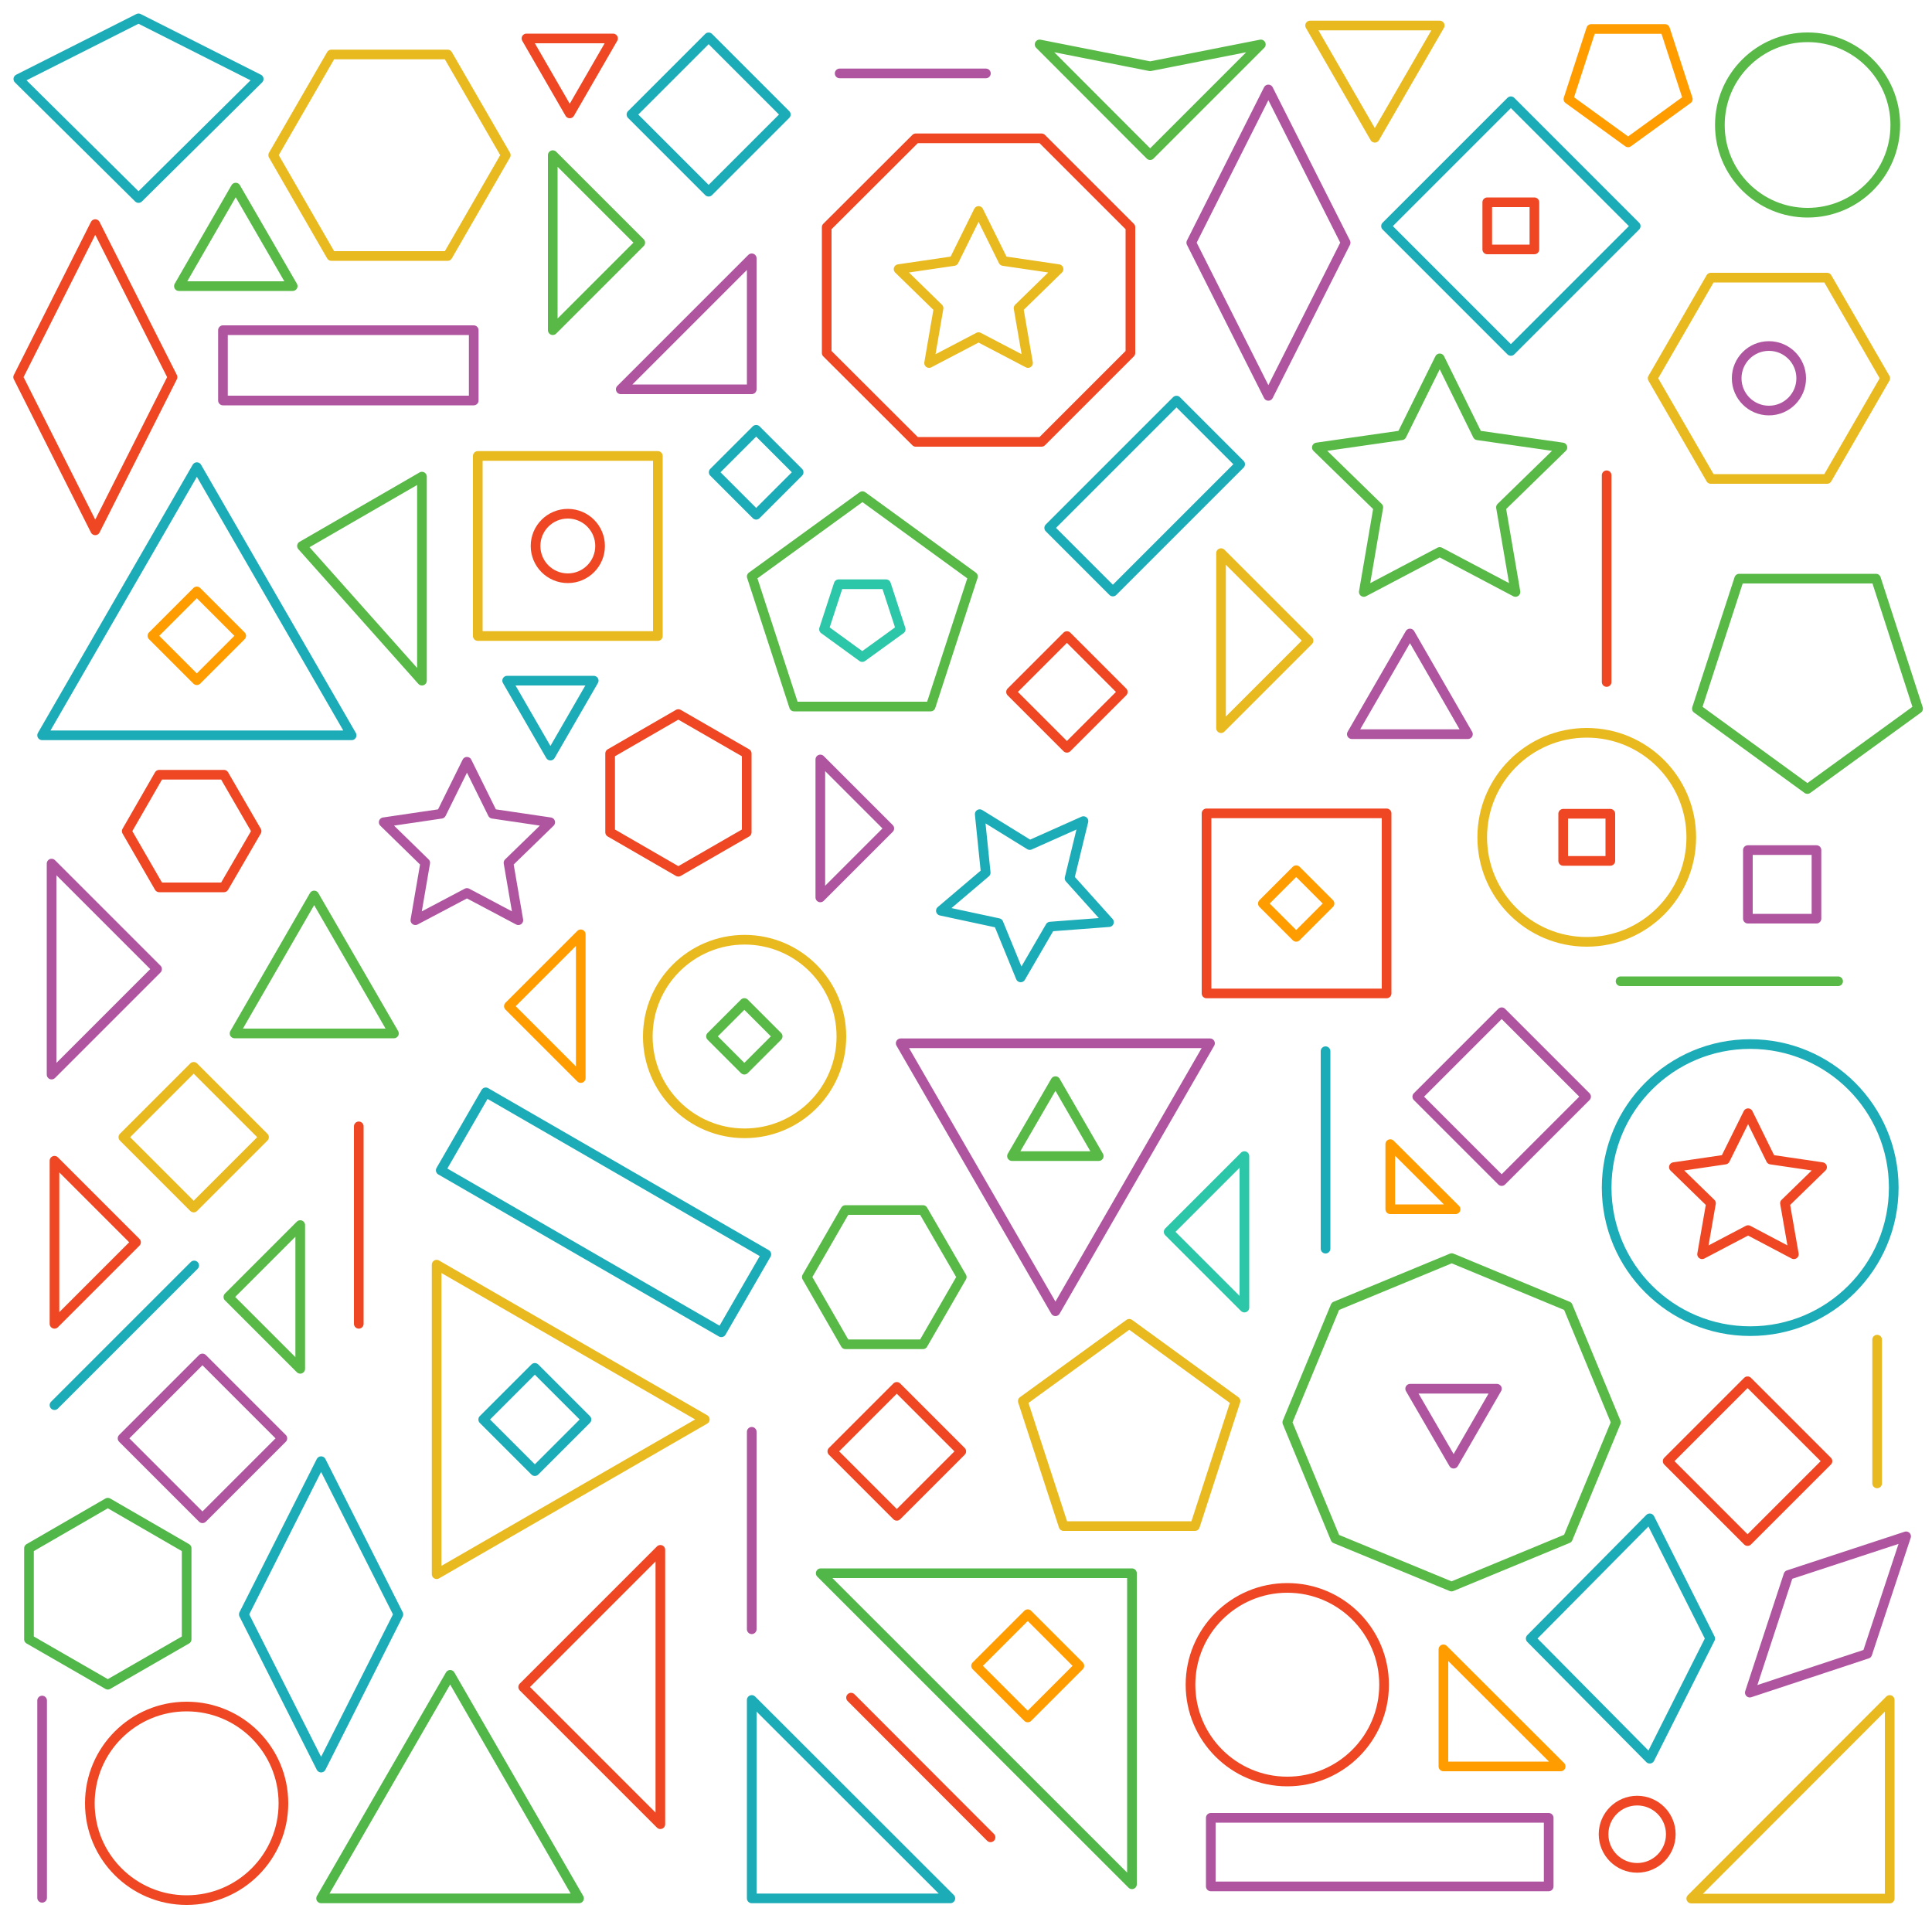 <svg xmlns="http://www.w3.org/2000/svg" viewBox="0 0 1000 1000" width="1000" height="1000">
  <style type="text/css">
    .st0{fill:none;stroke:#58B947;stroke-width:5;stroke-linecap:round;stroke-linejoin:round;stroke-miterlimit:10;}
    .st1{fill:none;stroke:#AF55A0;stroke-width:5;stroke-linecap:round;stroke-linejoin:round;stroke-miterlimit:10;}
    .st2{fill:none;stroke:#EF4723;stroke-width:5;stroke-linecap:round;stroke-linejoin:round;stroke-miterlimit:10;}
    .st3{fill:none;stroke:#50B748;stroke-width:5;stroke-linecap:round;stroke-linejoin:round;stroke-miterlimit:10;}
    .st4{fill:none;stroke:#E9BA1F;stroke-width:5;stroke-linecap:round;stroke-linejoin:round;stroke-miterlimit:10;}
    .st5{fill:none;stroke:#1CACB7;stroke-width:5;stroke-linecap:round;stroke-linejoin:round;stroke-miterlimit:10;}
    .st6{fill:none;stroke:#E8BA20;stroke-width:5;stroke-linecap:round;stroke-linejoin:round;stroke-miterlimit:10;}
    .st7{fill:none;stroke:#EF4623;stroke-width:5;stroke-linecap:round;stroke-linejoin:round;stroke-miterlimit:10;}
    .st8{fill:none;stroke:#EF4523;stroke-width:5;stroke-linecap:round;stroke-linejoin:round;stroke-miterlimit:10;}
    .st9{fill:none;stroke:#FF9D00;stroke-width:5;stroke-linecap:round;stroke-linejoin:round;stroke-miterlimit:10;}
    .st10{fill:none;stroke:#1CACB7;stroke-width:5;stroke-linecap:round;stroke-linejoin:round;stroke-miterlimit:10;}
    .st11{fill:none;stroke:#E8BA20;stroke-width:5;stroke-linecap:round;stroke-linejoin:round;stroke-miterlimit:10;}
    .st12{fill:none;stroke:#1CACB7;stroke-width:5;stroke-linecap:round;stroke-linejoin:round;stroke-miterlimit:10;}
    .st13{fill:none;stroke:#AF55A0;stroke-width:5;stroke-linecap:round;stroke-linejoin:round;stroke-miterlimit:10;}
    .st14{fill:none;stroke:#2CC6A8;stroke-width:5;stroke-linecap:round;stroke-linejoin:round;stroke-miterlimit:10;}
  </style>
  <polygon class="st0" points="745.2,185.5 764.8,225.3 808.7,231.6 776.9,262.6 784.4,306.4 745.2,285.7 705.9,306.4 713.4,262.6	681.6,231.6 725.5,225.3 "/>
  <polygon class="st0" points="446.4,256.8 389.1,298.4 411,365.7 481.7,365.7 503.6,298.4 "/>
  <polygon class="st1" points="546.3,678.7 626.3,540 466.2,540 "/>
  <rect x="624.5" y="421" class="st2" width="93.2" height="93.2"/>
  <polygon class="st3" points="585.9,975.3 424.8,814.3 585.9,814.3 "/>
  <circle class="st4" cx="821.3" cy="433.4" r="54.1"/>
  <polygon class="st0" points="286.1,170.9 286.1,80.3 331.4,125.6 "/>
  <polygon class="st4" points="632,376.9 632,286.3 677.3,331.6 "/>
  <line class="st2" x1="831.6" y1="246" x2="831.6" y2="353"/>
  <circle class="st5" cx="905.9" cy="614.7" r="74.3"/>
  <line class="st0" x1="951.4" y1="507.9" x2="838.8" y2="507.9"/>
  <rect x="247.3" y="236" class="st6" width="93.2" height="93.2"/>
  <polygon class="st6" points="584.5,685.2 529.4,725.2 550.5,789.9 618.5,789.9 639.5,725.2 "/>
  <polygon class="st1" points="424.6,464.5 424.6,393.1 460.3,428.8 "/>
  <polygon class="st6" points="231.7,28.2 171.5,28.2 141.4,80.3 171.5,132.5 231.7,132.5 261.8,80.3 "/>
  <polygon class="st5" points="101.9,241.8 21.8,380.6 182,380.6 "/>
  <circle class="st4" cx="385.4" cy="536.5" r="50.1"/>
  <line class="st1" x1="389.1" y1="741.1" x2="389.1" y2="843.3"/>
  <line class="st2" x1="185.7" y1="583" x2="185.7" y2="685.2"/>
  <line class="st5" x1="686.1" y1="544.1" x2="686.1" y2="646.3"/>
  <polygon class="st2" points="341.8,802.2 341.8,944.2 270.8,873.2 "/>
  <rect x="904.7" y="440" class="st1" width="35.5" height="35.5"/>
  <polygon class="st7" points="115.9,401 82.4,401 65.6,430.2 82.4,459.3 115.9,459.3 132.8,430.2 "/>
  <polygon class="st1" points="241.7,394.3 255,421.2 284.8,425.6 263.2,446.6 268.3,476.3 241.7,462.2 215,476.3 220.1,446.6	198.6,425.6 228.4,421.2 "/>
  <polygon class="st4" points="364.8,734.7 226,654.6 226,814.8 "/>
  <polygon class="st0" points="162.6,463.5 121.4,534.9 203.9,534.9 "/>
  <polygon class="st7" points="539.1,71.6 474,71.6 427.9,117.6 427.9,182.7 474,228.7 539.1,228.7 585.1,182.7 585.1,117.6 "/>
  <rect x="531.9" y="337.7" transform="matrix(0.707 -0.707 0.707 0.707 -91.49 495.445)" class="st2" width="40.9" height="40.9"/>
  <polygon class="st5" points="507.1,421.4 533,437.4 560.8,425 553.6,454.6 574,477.3 543.6,479.6 528.3,505.9 516.8,477.8	487,471.4 510.2,451.7 "/>
  <rect x="875.5" y="727" transform="matrix(0.707 -0.707 0.707 0.707 -269.788 861.28)" class="st8" width="58.5" height="58.5"/>
  <polygon class="st7" points="351.1,369.6 315.8,390 315.8,430.8 351.1,451.2 386.5,430.8 386.5,390 "/>
  <polygon class="st9" points="300.6,483.6 300.6,558 263.4,520.8 "/>
  <polygon class="st0" points="156.3,282.6 218.4,352.3 218.4,246.7 "/>
  <rect x="546" y="233.4" transform="matrix(0.707 -0.707 0.707 0.707 -7.972 494.246)" class="st10" width="93.2" height="46.6"/>
  <rect x="74.6" y="562.9" transform="matrix(0.707 -0.707 0.707 0.707 -386.878 243.379)" class="st11" width="51.5" height="51.5"/>
  <polygon class="st1" points="26.7,556.2 26.7,447 81.3,501.6 "/>
  <polygon class="st1" points="321.3,201.5 389.1,133.7 389.1,201.5 "/>
  <rect x="375.9" y="228.9" transform="matrix(0.707 -0.707 0.707 0.707 -58.191 348.376)" class="st10" width="31.1" height="31.1"/>
  <rect x="338.6" y="31" transform="matrix(0.707 -0.707 0.707 0.707 65.533 276.753)" class="st10" width="56.5" height="56.5"/>
  <rect x="736.4" y="71.3" transform="matrix(0.707 -0.707 0.707 0.707 146.359 587.258)" class="st10" width="91.4" height="91.4"/>
  <polygon class="st0" points="546.3,559.6 523.8,598.4 568.7,598.4 "/>
  <polygon class="st6" points="506.5,109.2 519.3,135.1 547.9,139.3 527.2,159.5 532.1,187.9 506.5,174.5 480.9,187.9 485.8,159.5	465.1,139.3 493.7,135.1 "/>
  <rect x="289.1" y="543.6" transform="matrix(0.5 -0.866 0.866 0.5 -387.181 584.305)" class="st12" width="46.6" height="167.7"/>
  <polygon class="st0" points="477.7,626.3 437.6,626.3 417.6,661 437.6,695.8 477.7,695.8 497.8,661 "/>
  <rect x="75.6" y="715.3" transform="matrix(0.707 -0.707 0.707 0.707 -495.732 292.224)" class="st13" width="58.5" height="58.5"/>
  <line class="st5" x1="100.5" y1="655" x2="28.2" y2="727.3"/>
  <rect x="746.5" y="536.7" transform="matrix(0.707 -0.707 0.707 0.707 -173.645 715.953)" class="st13" width="61.8" height="61.8"/>
  <polygon class="st1" points="729.8,327.9 699.7,380 759.8,380 "/>
  <rect x="258" y="715.9" transform="matrix(0.707 -0.707 0.707 0.707 -438.443 410.997)" class="st10" width="37.8" height="37.8"/>
  <rect x="115.4" y="170.9" class="st1" width="129.8" height="36.4"/>
  <polygon class="st0" points="751.4,651.2 691.2,676.1 666.3,736.2 691.2,796.4 751.3,821.2 811.5,796.3 836.4,736.2 811.5,676.1 "/>
  <polygon class="st0" points="155.4,634.1 155.4,708.5 118.2,671.3 "/>
  <line class="st6" x1="971.6" y1="693.4" x2="971.6" y2="767.8"/>
  <polygon class="st2" points="28.2,685.2 28.2,600.8 70.4,643 "/>
  <polygon class="st0" points="935.5,408.4 992.8,366.8 971,299.5 900.2,299.5 878.3,366.8 "/>
  <polygon class="st10" points="389.1,879.9 491.9,982.6 389.1,982.6 "/>
  <polygon class="st1" points="656.5,46.3 696.5,125.6 656.5,204.9 616.6,125.6 "/>
  <polygon class="st12" points="166.2,756.3 206.2,835.6 166.2,914.9 126.2,835.6 "/>
  <polygon class="st7" points="49.3,116 89.3,195.2 49.3,274.5 9.4,195.2 "/>
  <rect x="440.7" y="727.6" transform="matrix(0.707 -0.707 0.707 0.707 -395.18 548.381)" class="st2" width="47.2" height="47.2"/>
  <polygon class="st2" points="904.8,576.2 916.6,600.2 943.1,604.1 923.9,622.8 928.5,649.2 904.8,636.7 881,649.2 885.6,622.8	866.4,604.1 892.9,600.2 "/>
  <polygon class="st10" points="284.9,391.1 307.3,352.3 262.5,352.3 "/>
  <polygon class="st0" points="122,97.1 92.6,148.1 151.5,148.1 "/>
  <polygon class="st5" points="9.5,40.9 71.7,9.5 133.9,40.9 71.7,102.5 "/>
  <rect x="373.2" y="524.2" transform="matrix(0.707 -0.707 0.707 0.707 -266.445 429.649)" class="st0" width="24.4" height="24.4"/>
  <rect x="658.8" y="455.4" transform="matrix(0.707 -0.707 0.707 0.707 -134.081 611.468)" class="st9" width="24.4" height="24.4"/>
  <polygon class="st5" points="853.9,785.9 885.2,848.1 853.9,910.3 792.3,848.1 "/>
  <polygon class="st6" points="945.7,143.7 885.5,143.7 855.4,195.8 885.5,247.9 945.7,247.9 975.8,195.8 "/>
  <rect x="809.1" y="421.2" class="st2" width="24.4" height="24.4"/>
  <rect x="769.8" y="104.7" class="st2" width="24.4" height="24.4"/>
  <polygon class="st0" points="595.3,34.3 652.6,23 595.3,80.3 538.1,23 "/>
  <rect x="85.7" y="312.9" transform="matrix(0.707 -0.707 0.707 0.707 -202.916 168.467)" class="st9" width="32.5" height="32.5"/>
  <polygon class="st14" points="644.1,598.4 644.1,676.8 604.9,637.6 "/>
  <polygon class="st9" points="719.6,592.2 753.4,625.9 719.6,625.9 "/>
  <circle class="st7" cx="293.9" cy="282.6" r="16.7"/>
  <circle class="st1" cx="915.6" cy="195.8" r="16.7"/>
  <polygon class="st13" points="752.4,757.6 774.8,718.8 729.9,718.8 "/>
  <polygon class="st3" points="233,866.9 166.2,982.6 299.7,982.6 "/>
  <polygon class="st6" points="875.4,982.7 978.1,879.9 978.1,982.7 "/>
  <polygon class="st13" points="986.6,795.2 966.5,856 905.7,876.1 925.7,815.2 "/>
  <rect x="513.2" y="843.4" transform="matrix(0.707 -0.707 0.707 0.707 -453.891 628.78)" class="st9" width="37.8" height="37.8"/>
  <circle class="st0" cx="935.6" cy="64.7" r="45.4"/>
  <polygon class="st14" points="446.3,340.1 466.2,325.7 458.6,302.4 434.1,302.4 426.5,325.7 "/>
  <polygon class="st4" points="711.6,71.3 745.2,13.2 678.1,13.2 "/>
  <polygon class="st3" points="55.8,777.8 15,801.4 15,848.5 55.8,872 96.6,848.5 96.6,801.4 "/>
  <circle class="st2" cx="96.6" cy="933.4" r="50.1"/>
  <line class="st1" x1="21.8" y1="880.2" x2="21.8" y2="982.3"/>
  <line class="st2" x1="440.5" y1="878.7" x2="512.7" y2="951"/>
  <line class="st1" x1="510.3" y1="38" x2="434.6" y2="38"/>
  <polygon class="st7" points="294.9,58.7 317.3,19.9 272.5,19.9 "/>
  <circle class="st2" cx="666.3" cy="872" r="50.1"/>
  <rect x="626.7" y="940.9" class="st1" width="174.9" height="35.5"/>
  <polygon class="st9" points="747.1,853.7 807.8,914.3 747.1,914.3 "/>
  <circle class="st2" cx="847.4" cy="949.4" r="17.4"/>
  <polygon class="st9" points="842.7,73.7 873.6,51.3 861.8,15 823.6,15 811.8,51.3 "/>
</svg>
